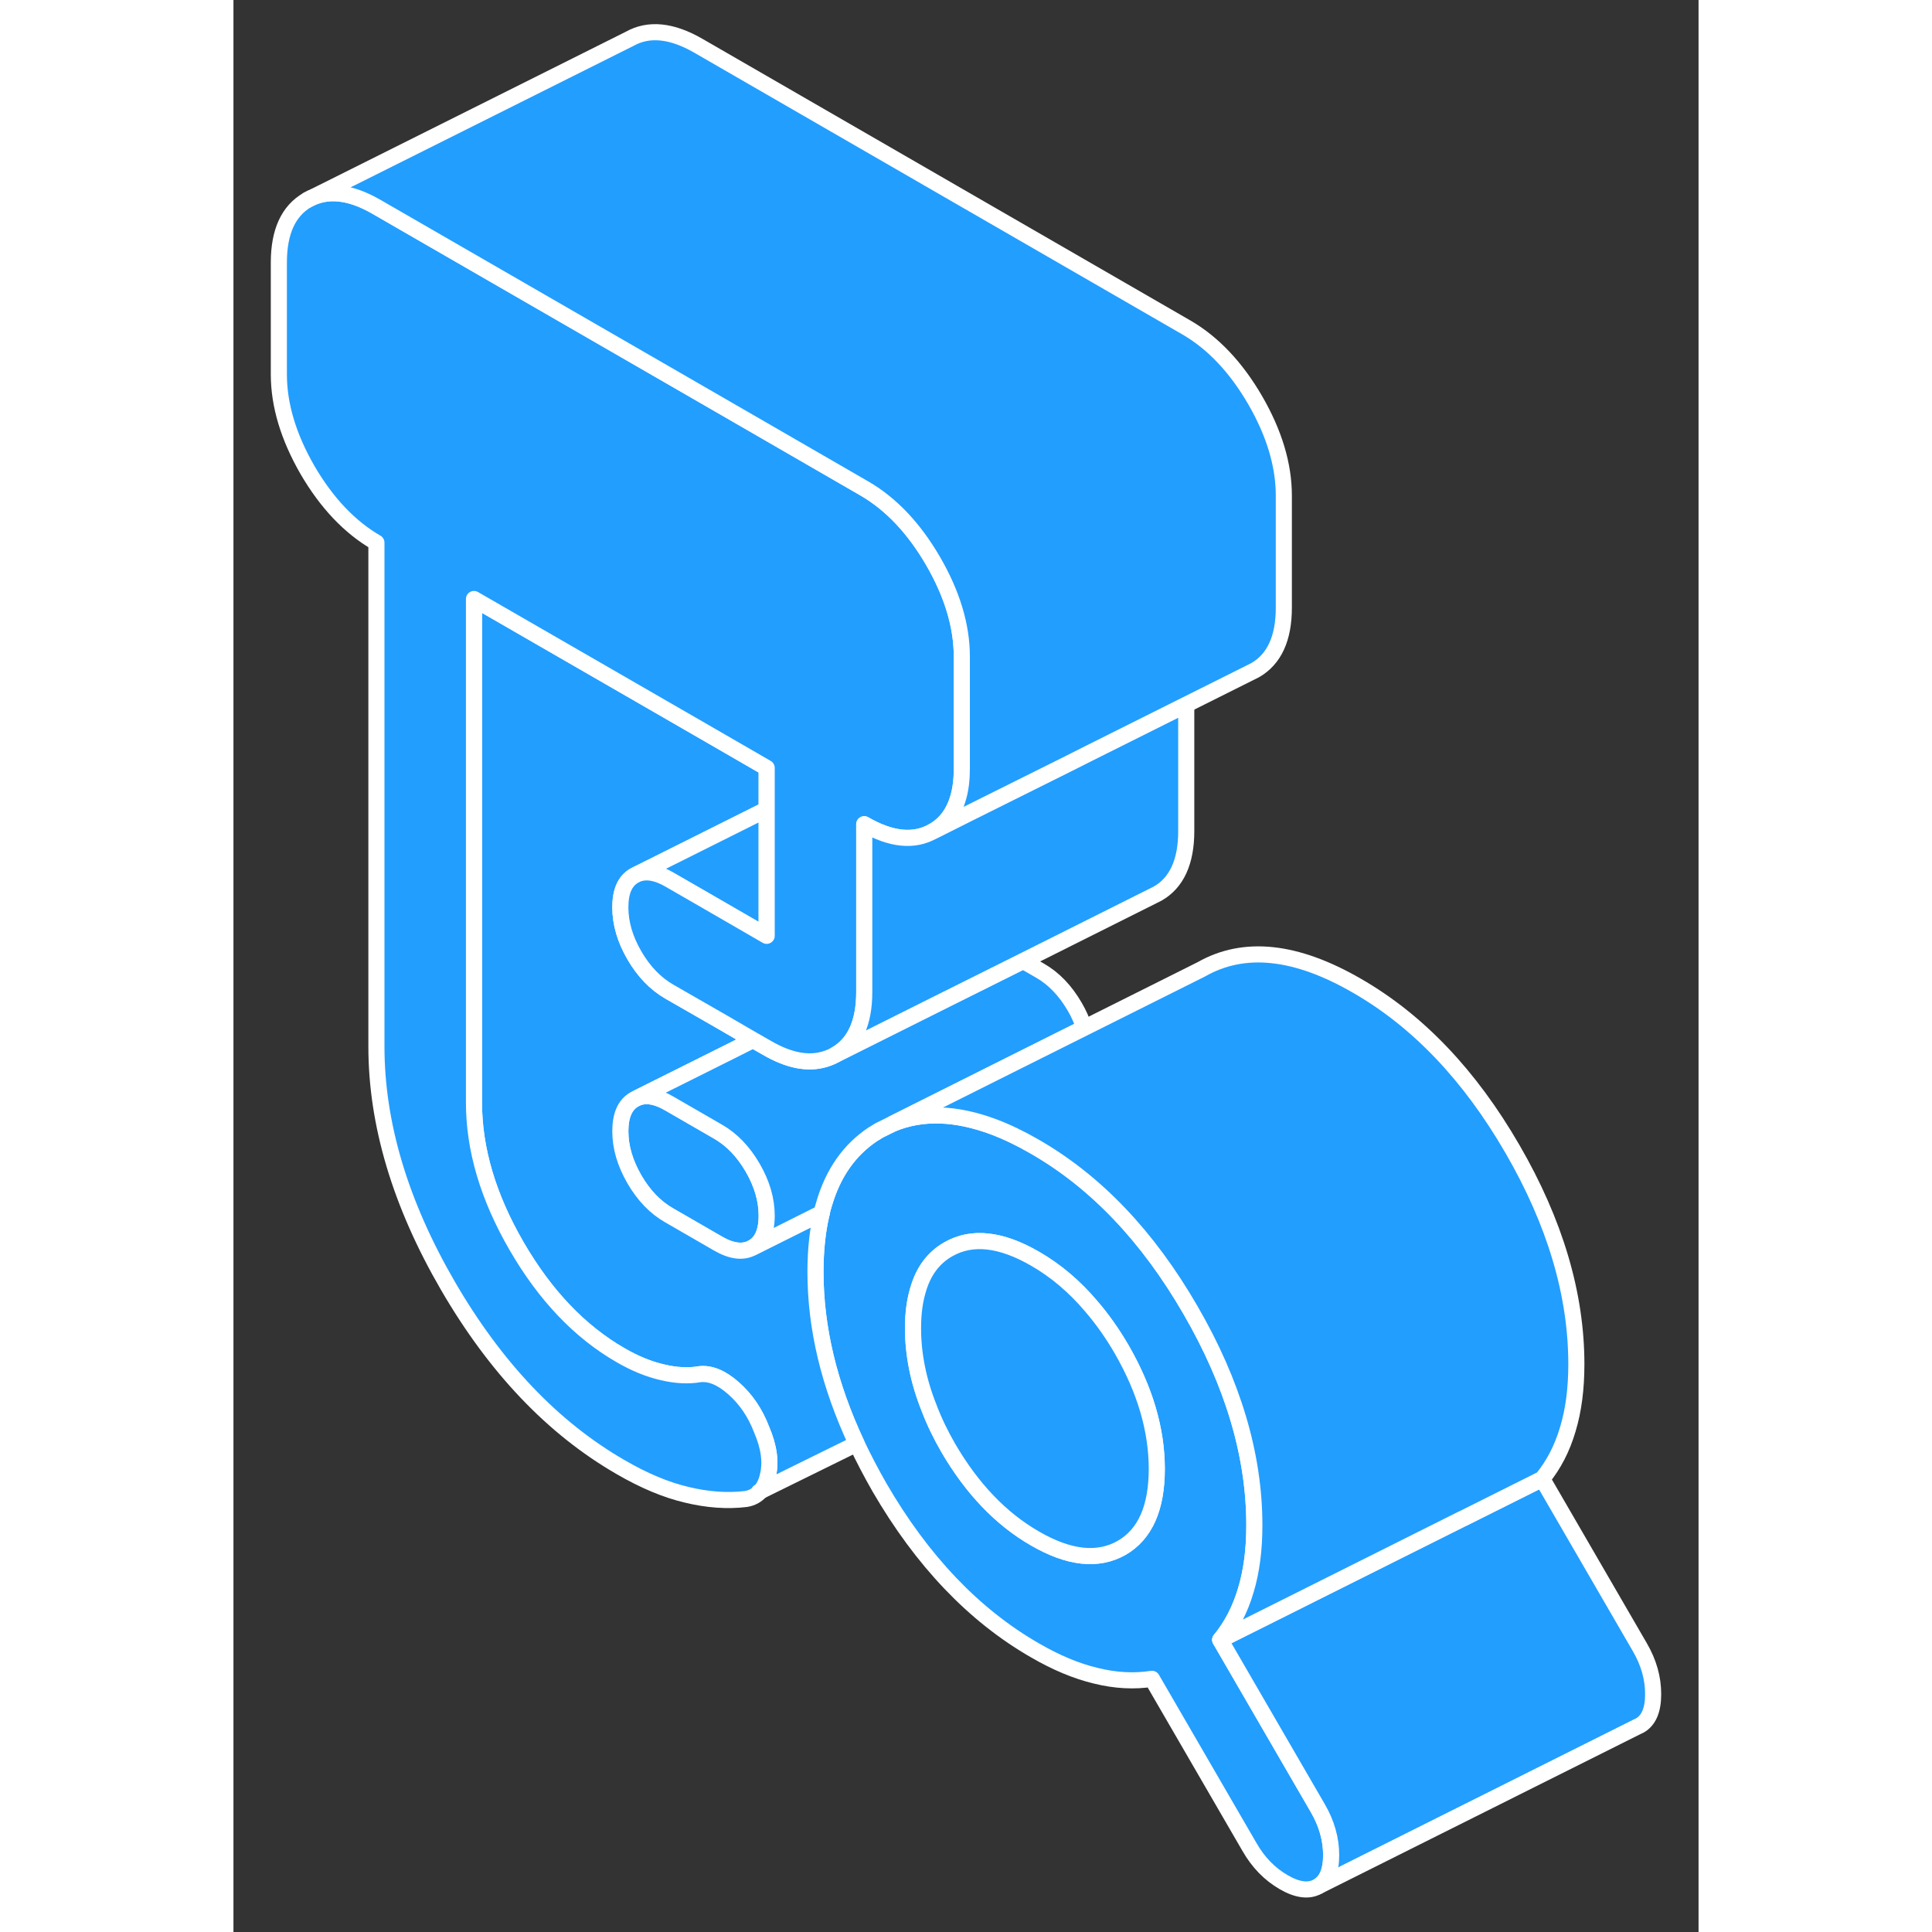 <svg width="48" height="48" viewBox="0 0 91 120" fill="#229EFF" xmlns="http://www.w3.org/2000/svg" stroke-width="1px" stroke-linecap="round" stroke-linejoin="round"><rect x="0" y="0" width="91" height="120" fill="#333333" stroke="none"/><path d="M33.12 75.505C33.12 76.495 32.83 77.155 32.25 77.485C31.67 77.815 30.95 77.735 30.09 77.235L27.06 75.485C26.2 74.995 25.48 74.245 24.9 73.245C24.32 72.235 24.03 71.245 24.03 70.265C24.03 69.285 24.32 68.615 24.9 68.285L25.08 68.195C25.63 67.975 26.29 68.085 27.06 68.535L30.09 70.285C30.95 70.775 31.67 71.525 32.25 72.525C32.83 73.525 33.12 74.525 33.12 75.505Z" stroke="white" stroke-linejoin="round"/><path d="M67.35 112.305L61.29 101.855C62 100.985 62.53 99.965 62.88 98.775C63.24 97.585 63.41 96.245 63.41 94.735C63.41 90.395 62.09 85.935 59.44 81.365C56.79 76.785 53.57 73.405 49.78 71.225C48.9 70.715 48.05 70.305 47.23 69.995C44.88 69.115 42.79 69.045 40.95 69.795L40.12 70.205C39.98 70.285 39.84 70.375 39.71 70.455C38.26 71.425 37.25 72.855 36.69 74.765C36.63 74.945 36.58 75.145 36.54 75.335C36.28 76.425 36.15 77.645 36.15 78.995C36.15 82.485 37 86.035 38.71 89.675C39.13 90.565 39.6 91.465 40.12 92.375C42.77 96.945 45.99 100.325 49.78 102.505C51.09 103.265 52.35 103.795 53.57 104.085C54.78 104.385 55.94 104.445 57.05 104.275L63.11 114.725C63.66 115.685 64.37 116.405 65.23 116.905C66.09 117.405 66.8 117.485 67.35 117.175C67.91 116.855 68.18 116.205 68.18 115.225C68.18 114.245 67.91 113.265 67.35 112.305ZM55.16 96.145C53.69 96.975 51.9 96.785 49.78 95.555C47.66 94.335 45.87 92.455 44.4 89.935C43.92 89.105 43.52 88.275 43.21 87.455C42.54 85.785 42.21 84.125 42.21 82.495C42.21 81.605 42.31 80.825 42.51 80.155C42.84 78.975 43.47 78.125 44.4 77.595C45.87 76.755 47.66 76.955 49.78 78.175C51.07 78.915 52.24 79.905 53.28 81.135C53.96 81.925 54.59 82.815 55.16 83.795C56.62 86.325 57.35 88.805 57.35 91.235C57.35 93.665 56.62 95.305 55.16 96.145Z" stroke="white" stroke-linejoin="round"/><path d="M88.18 105.225C88.18 106.205 87.91 106.855 87.35 107.175L87.18 107.255L67.35 117.175C67.91 116.855 68.18 116.205 68.18 115.225C68.18 114.245 67.91 113.265 67.35 112.305L61.29 101.855L76.3 94.345H76.31L81.29 91.855L87.35 102.305C87.91 103.265 88.18 104.235 88.18 105.225Z" stroke="white" stroke-linejoin="round"/><path d="M57.35 91.235C57.35 93.675 56.62 95.305 55.16 96.145C53.69 96.975 51.9 96.785 49.78 95.555C47.66 94.335 45.87 92.455 44.4 89.935C43.92 89.105 43.52 88.275 43.21 87.455C42.54 85.785 42.21 84.125 42.21 82.495C42.21 81.605 42.31 80.825 42.51 80.155C42.84 78.975 43.47 78.125 44.4 77.595C45.87 76.755 47.66 76.955 49.78 78.175C51.07 78.915 52.24 79.905 53.28 81.135C53.96 81.925 54.59 82.815 55.16 83.795C56.62 86.325 57.35 88.805 57.35 91.235Z" stroke="white" stroke-linejoin="round"/><path d="M33.19 91.675C33.4 90.835 33.27 89.875 32.81 88.805C32.41 87.755 31.83 86.905 31.07 86.235C30.32 85.565 29.61 85.275 28.95 85.355C28.25 85.475 27.48 85.435 26.64 85.235C25.811 85.045 24.941 84.695 24.03 84.165C21.5 82.705 19.36 80.455 17.59 77.405C15.82 74.355 14.94 71.385 14.94 68.485V37.205L28.881 45.245L33.12 47.695V50.275L28.881 52.395L25.08 54.295L24.901 54.385C24.32 54.715 24.03 55.375 24.03 56.355C24.03 57.335 24.32 58.335 24.901 59.335C25.48 60.335 26.2 61.085 27.06 61.585L30.37 63.485L32.281 64.595L31.03 65.225L25.08 68.195L24.901 68.285C24.32 68.615 24.03 69.275 24.03 70.265C24.03 71.255 24.32 72.235 24.901 73.245C25.48 74.245 26.2 74.995 27.06 75.485L30.09 77.235C30.951 77.735 31.671 77.815 32.251 77.485L36.541 75.345C36.281 76.425 36.151 77.645 36.151 78.995C36.151 82.485 37 86.035 38.71 89.675L32.74 92.615C32.95 92.385 33.1 92.065 33.19 91.675Z" stroke="white" stroke-linejoin="round"/><path d="M52.84 63.845L48.22 66.155L40.95 69.795L40.12 70.205C39.98 70.285 39.84 70.375 39.71 70.455C38.26 71.425 37.25 72.855 36.69 74.765C36.63 74.945 36.58 75.145 36.54 75.335L32.25 77.485C32.83 77.155 33.12 76.495 33.12 75.505C33.12 74.515 32.83 73.525 32.25 72.525C31.67 71.525 30.95 70.775 30.09 70.285L27.06 68.535C26.29 68.085 25.63 67.975 25.08 68.195L31.03 65.225L32.28 64.595L33.12 65.075C34.49 65.875 35.69 66.105 36.74 65.785C36.97 65.715 37.19 65.625 37.4 65.505L44.34 62.035L49.05 59.685L50.09 60.285C50.95 60.775 51.67 61.525 52.25 62.525C52.51 62.965 52.7 63.405 52.84 63.845Z" stroke="white" stroke-linejoin="round"/><path d="M33.12 50.275V58.125L28.9 55.685L27.06 54.625C26.29 54.185 25.63 54.075 25.08 54.295L28.88 52.395L33.12 50.275Z" stroke="white" stroke-linejoin="round"/><path d="M45.24 40.785V47.745C45.24 48.415 45.17 49.005 45.02 49.525C44.75 50.485 44.23 51.185 43.46 51.625C42.27 52.305 40.84 52.155 39.18 51.195V61.625C39.18 63.535 38.58 64.835 37.4 65.505C37.19 65.625 36.97 65.715 36.74 65.785C35.69 66.105 34.49 65.875 33.12 65.075L32.28 64.595L30.37 63.485L27.06 61.585C26.2 61.085 25.48 60.335 24.9 59.335C24.32 58.335 24.03 57.345 24.03 56.355C24.03 55.365 24.32 54.715 24.9 54.385L25.08 54.295C25.63 54.075 26.29 54.185 27.06 54.625L28.9 55.685L33.12 58.125V47.695L28.88 45.245L14.94 37.205V68.485C14.94 71.385 15.82 74.355 17.59 77.405C19.36 80.455 21.5 82.705 24.03 84.165C24.94 84.695 25.81 85.045 26.64 85.235C27.48 85.435 28.25 85.475 28.95 85.355C29.61 85.275 30.32 85.565 31.07 86.235C31.83 86.905 32.41 87.755 32.81 88.805C33.27 89.875 33.4 90.835 33.19 91.675C33.1 92.065 32.95 92.385 32.74 92.615C32.51 92.875 32.21 93.045 31.83 93.105C30.67 93.245 29.44 93.155 28.16 92.845C26.87 92.545 25.49 91.965 24.03 91.115C19.84 88.695 16.27 84.945 13.31 79.845C10.36 74.755 8.88 69.805 8.88 64.995V33.705C7.22 32.745 5.79 31.235 4.6 29.195C3.42 27.145 2.82 25.165 2.82 23.255V16.305C2.82 14.385 3.42 13.095 4.6 12.415C5.79 11.745 7.22 11.885 8.88 12.845L28.88 24.385L34.94 27.885L39.18 30.335C40.84 31.295 42.27 32.805 43.46 34.855C44.64 36.895 45.24 38.875 45.24 40.785Z" stroke="white" stroke-linejoin="round"/><path d="M59.18 43.765V51.625C59.18 53.535 58.58 54.835 57.4 55.505L49.05 59.685L44.34 62.035L37.4 65.505C38.58 64.835 39.18 63.535 39.18 61.625V51.195C40.84 52.155 42.27 52.305 43.46 51.625L45.73 50.485L51.89 47.415L53.12 46.795L59.18 43.765Z" stroke="white" stroke-linejoin="round"/><path d="M83.41 84.735C83.41 86.245 83.24 87.585 82.88 88.775C82.53 89.965 82 90.985 81.29 91.855L76.31 94.345H76.3L61.29 101.855C62 100.985 62.53 99.965 62.88 98.775C63.24 97.585 63.41 96.245 63.41 94.735C63.41 90.395 62.09 85.935 59.44 81.365C56.79 76.785 53.57 73.405 49.78 71.225C48.9 70.715 48.05 70.305 47.23 69.995C44.88 69.115 42.79 69.045 40.95 69.795L48.22 66.155L52.84 63.845L60.12 60.205C62.77 58.695 65.99 59.035 69.78 61.225C73.57 63.405 76.79 66.785 79.44 71.365C82.09 75.935 83.41 80.395 83.41 84.735Z" stroke="white" stroke-linejoin="round"/><path d="M32.741 92.615L32.641 92.665" stroke="white" stroke-linejoin="round"/><path d="M65.241 30.785V37.745C65.241 39.655 64.641 40.945 63.461 41.625L59.181 43.765L53.121 46.795L51.891 47.415L45.731 50.485L43.461 51.625C44.231 51.185 44.751 50.485 45.021 49.525C45.171 49.005 45.241 48.415 45.241 47.745V40.785C45.241 38.875 44.641 36.895 43.461 34.855C42.271 32.805 40.84 31.295 39.181 30.335L34.941 27.885L28.881 24.385L8.881 12.845C7.221 11.885 5.791 11.745 4.601 12.415L24.601 2.415C25.791 1.745 27.221 1.885 28.881 2.845L59.181 20.335C60.84 21.295 62.271 22.805 63.461 24.855C64.641 26.895 65.241 28.875 65.241 30.785Z" stroke="white" stroke-linejoin="round"/></svg>